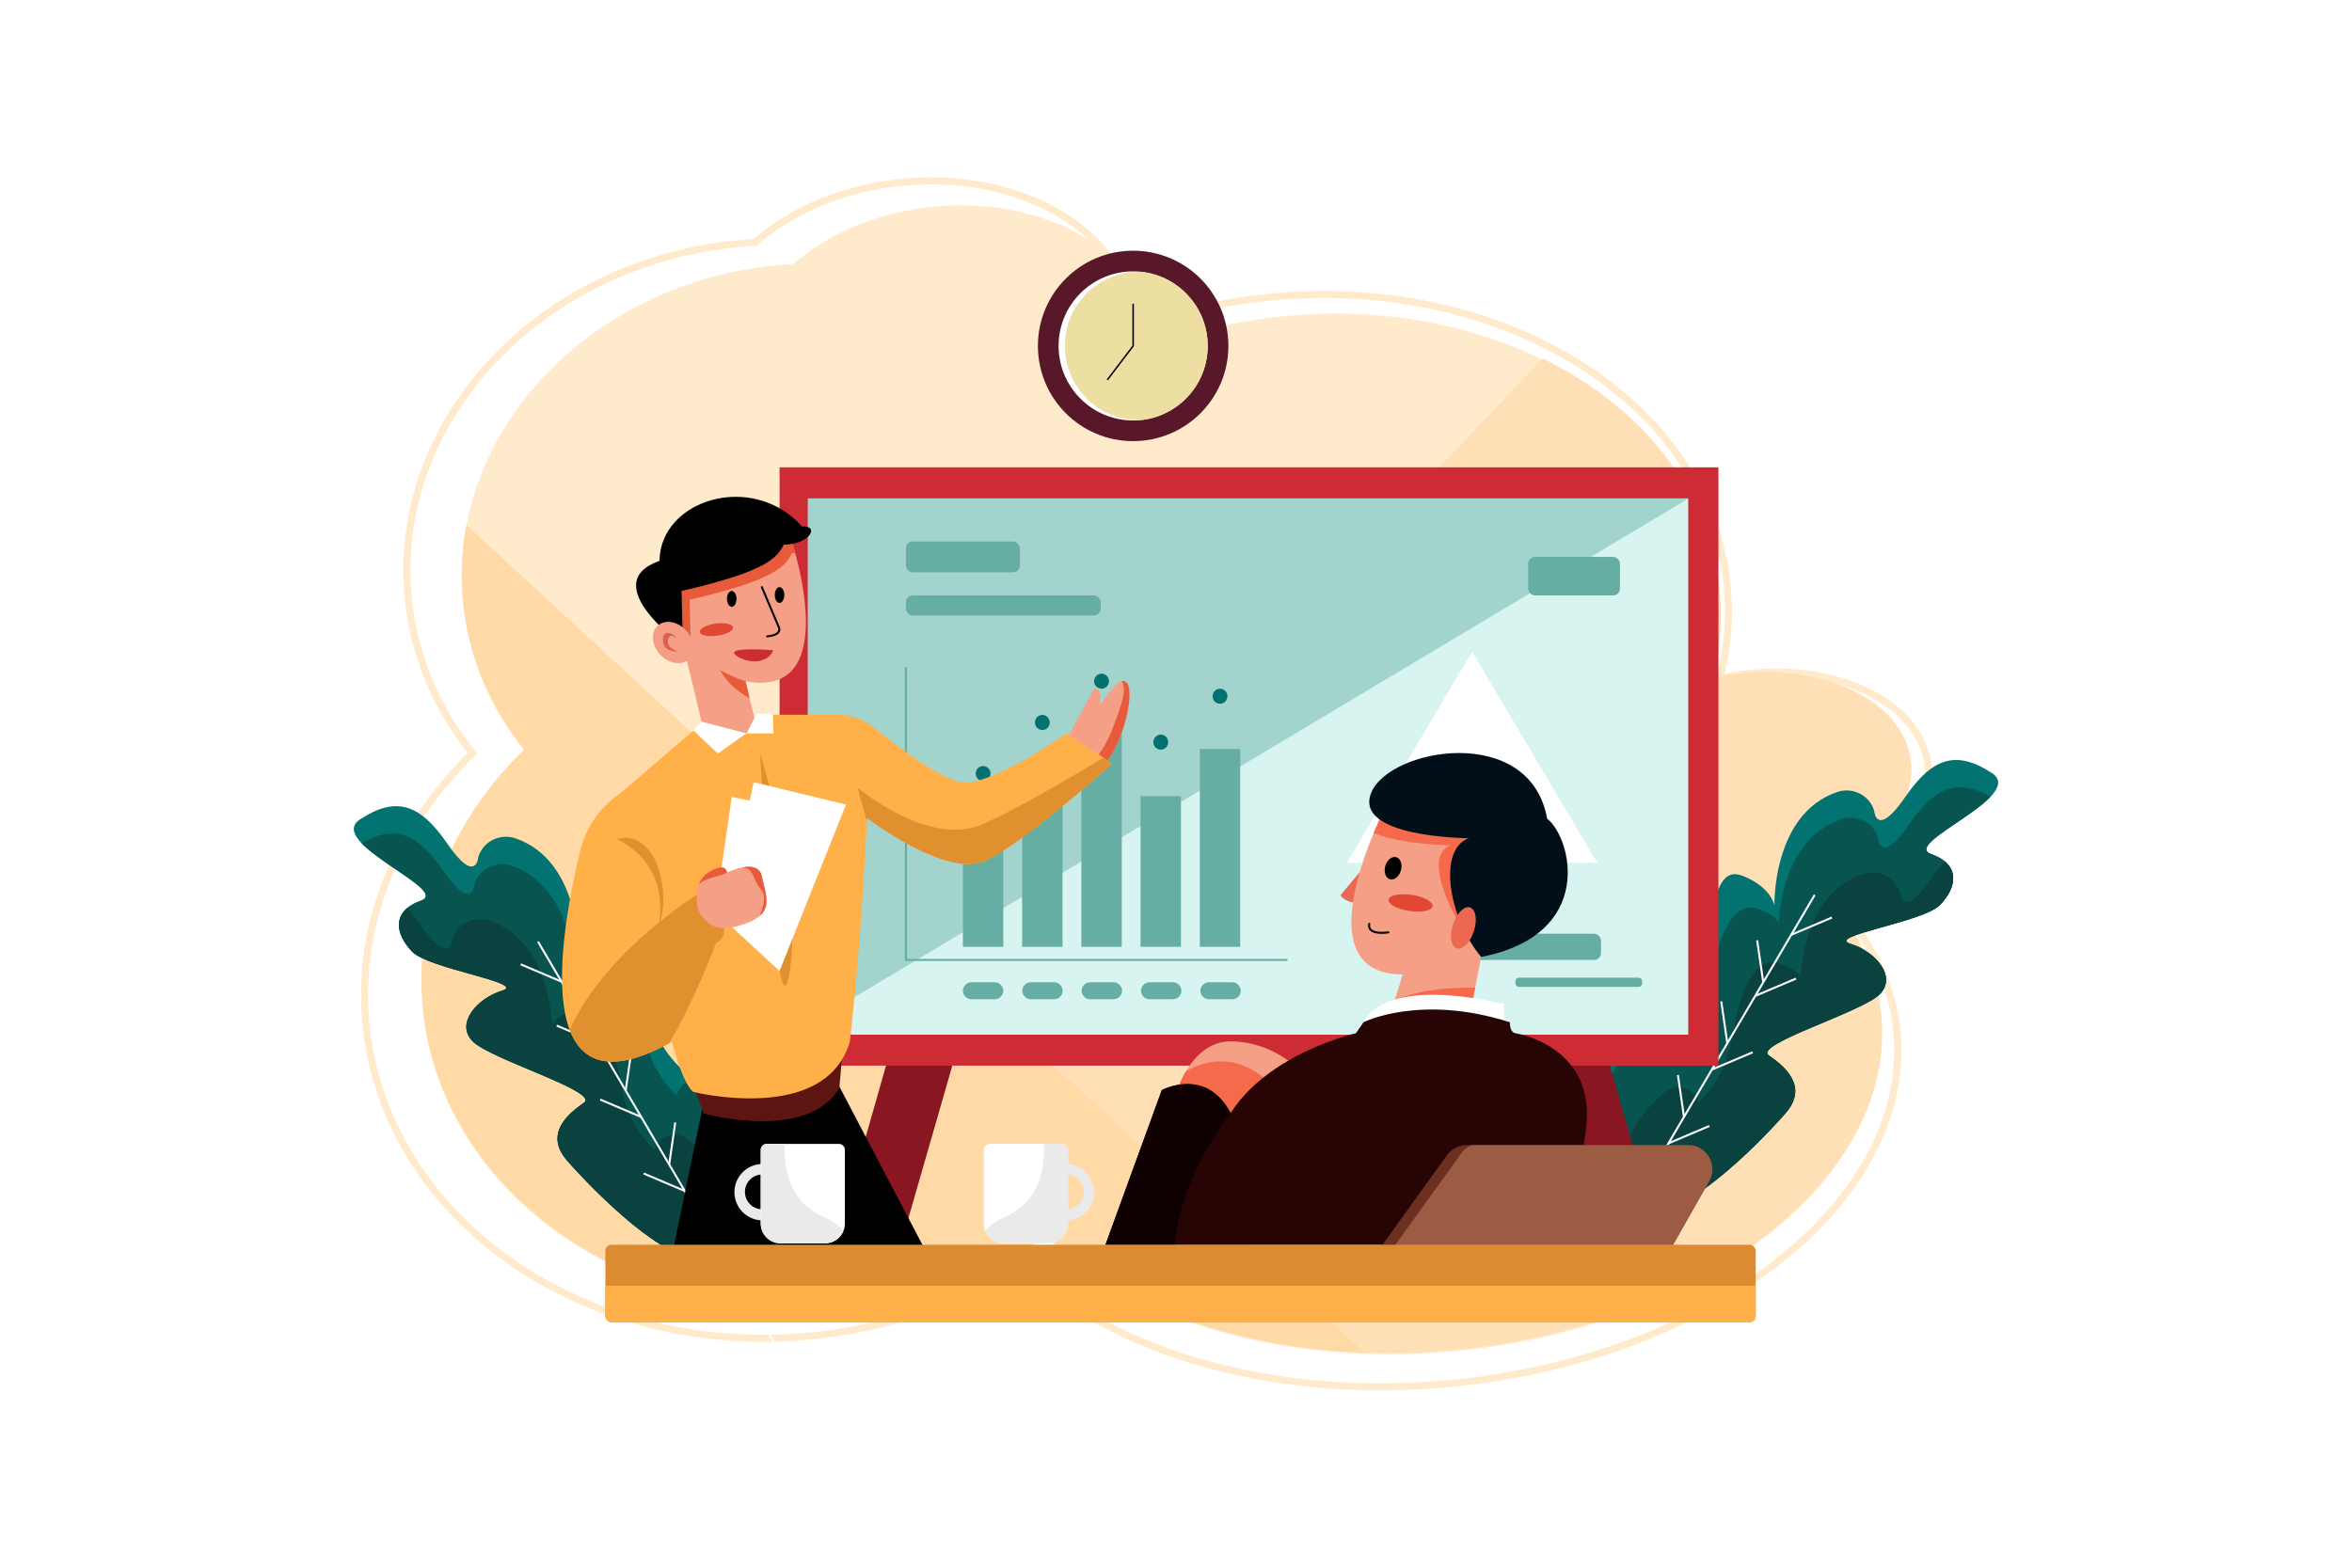<svg xmlns="http://www.w3.org/2000/svg" xmlns:xlink="http://www.w3.org/1999/xlink" viewBox="0 0 4680 3120"><defs><style>.cls-1,.cls-12,.cls-21,.cls-31,.cls-4,.cls-54{fill:none;}.cls-2{fill:#fff;}.cls-3{fill:#ffeacb;}.cls-4{stroke:#ffeacb;stroke-width:14px;}.cls-12,.cls-21,.cls-31,.cls-4,.cls-54{stroke-miterlimit:10;}.cls-5{clip-path:url(#clip-path);}.cls-6{fill:#ffe0b6;}.cls-7{fill:#ffd9a6;}.cls-8{fill:#027370;}.cls-9{clip-path:url(#clip-path-2);}.cls-10{fill:#085450;}.cls-11{fill:#09423e;}.cls-12{stroke:#fff;}.cls-12,.cls-21,.cls-31{stroke-width:4px;}.cls-13{clip-path:url(#clip-path-3);}.cls-14{fill:#891621;}.cls-15{fill:#cd2c35;}.cls-16{fill:#a3d3cd;}.cls-17{clip-path:url(#clip-path-4);}.cls-18{fill:#d7f4f0;}.cls-19{fill:#66ada4;}.cls-20{fill:#01726f;}.cls-21{stroke:#66ada4;}.cls-22{fill:#50a097;}.cls-23{fill:#f69f87;}.cls-24{clip-path:url(#clip-path-5);}.cls-25{fill:#e85b3a;}.cls-26{fill:#5e1410;}.cls-27{fill:#ffb048;}.cls-28{fill:#e0902f;}.cls-29{clip-path:url(#clip-path-6);}.cls-30{clip-path:url(#clip-path-7);}.cls-31,.cls-54{stroke:#000;}.cls-31{stroke-linecap:round;}.cls-32{clip-path:url(#clip-path-8);}.cls-33{fill:#e14833;}.cls-34{fill:#f69d85;}.cls-35{fill:#da5f4d;}.cls-36{fill:#eaeaea;}.cls-37{clip-path:url(#clip-path-9);}.cls-38{clip-path:url(#clip-path-10);}.cls-39{clip-path:url(#clip-path-11);}.cls-40{fill:#f46a4a;}.cls-41{fill:#eb6851;}.cls-42{clip-path:url(#clip-path-12);}.cls-43{fill:#020f19;}.cls-44{fill:#280505;}.cls-45{fill:#0f0101;}.cls-46{clip-path:url(#clip-path-14);}.cls-47{fill:#6b3020;}.cls-48{fill:#9b5c43;}.cls-49{clip-path:url(#clip-path-15);}.cls-50{fill:#dd8b31;}.cls-51{fill:#591829;}.cls-52{clip-path:url(#clip-path-16);}.cls-53{fill:#eddea2;}.cls-54{stroke-width:3px;}</style><clipPath id="clip-path"><path class="cls-1" d="M3802.43,1516c-11.75-115-162.47-193.79-336.65-176a479.13,479.13,0,0,0-58.13,9.56,501.25,501.25,0,0,0,13.85-177.82c-35.38-346.26-425-590.09-870.19-544.6a1022.3,1022.3,0,0,0-253.15,58.61q-.22-8.36-1.08-16.76c-17-166.71-214.78-283.06-441.68-259.88-110.81,11.32-208.08,53.83-276.62,113.79q-18.51,1-37.17,2.9c-376.48,38.47-654.07,339.94-620,673.35,11.22,109.82,54.85,209.4,121.78,292.21C901,1629.09,821.84,1814,841.7,2008.31c37.64,368.42,416.83,631.47,846.93,587.52,147.66-15.08,282.13-64.4,393.53-137.56,168.8,167.85,480.22,262.2,824.15,227.06,494.67-50.54,869.3-349.83,836.74-668.47-10.77-105.4-64.76-199.71-150.08-276.91C3723.12,1701.8,3812.18,1611.42,3802.43,1516Z"/></clipPath><clipPath id="clip-path-2"><path class="cls-1" d="M3252.31,2402.68s-187.26-221.75,7.34-391c22.71-19.76,58.4-10.49,68,18,.34,1,.49,1.57.49,1.57s51.29-42,65.55-124.38,15.73-186,72.95-164.15,64.1,59,64.1,59-4.7-181.1,124.64-225.41c26.94-9.24,57,2.27,70,27.6,4.16,8.09,4.46,13.23,4.46,13.23s6.14,49.07,60.81-30.47,102.14-94.24,172.69-48.25-180.82,139.84-120.75,161.19,50.88,67.36,17.36,101.63-229.27,61.69-177.66,77.23c47.56,14.32,93.08,64,58.39,99.93s-253.16,100.09-221,122.19,79.43,62.06,33.12,115S3326.14,2458.4,3252.31,2402.68Z"/></clipPath><clipPath id="clip-path-3"><path class="cls-1" d="M1430.36,2497.93s187.94-222.57-7.37-392.47c-22.79-19.83-58.62-10.53-68.3,18.09-.34,1-.49,1.58-.49,1.58s-51.47-42.15-65.79-124.84-15.79-186.71-73.22-164.75-64.33,59.22-64.33,59.22,4.72-181.76-125.09-226.24c-27-9.26-57.22,2.28-70.28,27.71-4.17,8.12-4.48,13.27-4.48,13.27s-6.16,49.25-61-30.58-102.52-94.59-173.33-48.43,181.49,140.36,121.2,161.79-51.07,67.61-17.42,102,230.11,61.92,178.31,77.52c-47.73,14.37-93.42,64.2-58.61,100.3s254.1,100.45,221.83,122.63-79.73,62.3-33.24,115.38S1356.26,2553.86,1430.36,2497.93Z"/></clipPath><clipPath id="clip-path-4"><rect class="cls-1" x="1607.26" y="991.78" width="1751.66" height="1067.45"/></clipPath><clipPath id="clip-path-5"><path class="cls-1" d="M2108.24,1496.45,2175,1374.6a6.58,6.58,0,0,1,11.81.51c2.36,5.45,3.92,13.27,1.77,23.63-4.76,22.84,34.24-60.88,53.27-40s-11.7,149.42-68.5,186.46C2063.9,1616.6,2108.24,1496.45,2108.24,1496.45Z"/></clipPath><clipPath id="clip-path-6"><path class="cls-1" d="M1379.89,1453.92l-146.14,125.55a191.74,191.74,0,0,0-79.16,113.64c-40.4,165.94-105.79,542.29,182.49,380.13,23.78,91.33,42.81,99.89,42.81,99.89s262.57,65.64,311.09-99.89c22.83-194.07,34.24-445.22,34.24-445.22s157,119.86,234,85.62,254-194.08,254-194.08l-91.33-59.93s-148.41,105.6-208.34,97c-42.52-6.08-128.14-71.05-174.3-108.29a116.46,116.46,0,0,0-73.14-25.85H1515.93l-30.44,37.1Z"/></clipPath><clipPath id="clip-path-7"><path class="cls-1" d="M1574.91,1076.24s106.55,315.84-91.33,279.69c11.42,49.47,20.93,85.62,20.93,85.62s-41.86,55.18-102.74,24.74c-13.32-72.3-64.69-264.47-64.69-264.47l91.33-125.58S1521.64,1032.48,1574.91,1076.24Z"/></clipPath><clipPath id="clip-path-8"><path class="cls-1" d="M1390.35,1814.48s-17.12-55.18,19-78,37.1,0,37.1,0,61.84-30.45,69.45,7.61,26.64,72.3-30.44,93.23S1409.38,1843,1390.35,1814.48Z"/></clipPath><clipPath id="clip-path-9"><path class="cls-1" d="M1969.54,2276.57H2113a12,12,0,0,1,12,12v146.38a39.5,39.5,0,0,1-39.5,39.5H1997a39.5,39.5,0,0,1-39.5-39.5V2288.57a12,12,0,0,1,12-12Z"/></clipPath><clipPath id="clip-path-10"><path class="cls-1" d="M1553.21,2276.57h88.44a39.5,39.5,0,0,1,39.5,39.5v146.38a12,12,0,0,1-12,12H1525.71a12,12,0,0,1-12-12V2316.07a39.5,39.5,0,0,1,39.5-39.5Z" transform="translate(3194.85 4751.02) rotate(180)"/></clipPath><clipPath id="clip-path-11"><path class="cls-1" d="M2336.45,2186.69s28.54-114.16,112.26-114.16,137,57.08,137,57.08L2443,2234.26Z"/></clipPath><clipPath id="clip-path-12"><path class="cls-1" d="M2758.85,1602.57s-176.95,336.77,32.34,336.77l-22.83,72.3h157.92l40-204.53,13.32-181.71S2842.56,1581.64,2758.85,1602.57Z"/></clipPath><clipPath id="clip-path-14"><path class="cls-1" d="M2695.8,2553.85l183.49-254.94a48.09,48.09,0,0,1,39-20h440.78c36.85,0,60,39.75,41.81,71.8l-115.27,203.13Z"/></clipPath><clipPath id="clip-path-15"><rect class="cls-1" x="1204.58" y="2477.27" width="2288.92" height="154.12" rx="12"/></clipPath><clipPath id="clip-path-16"><circle class="cls-1" cx="2254.73" cy="688.44" r="148.36"/></clipPath></defs><title>10</title><g id="_10" data-name="10"><rect id="_10-2" data-name="10" class="cls-2" width="4680" height="3120"/><path class="cls-3" d="M3802.43,1518.5c-11.75-115-162.47-193.79-336.65-176a477.18,477.18,0,0,0-58.13,9.57,501.26,501.26,0,0,0,13.85-177.82c-35.38-346.27-425-590.09-870.19-544.6a1021.85,1021.85,0,0,0-253.15,58.61c-.15-5.58-.51-11.16-1.08-16.77-17-166.71-214.78-283.06-441.68-259.87-110.81,11.32-208.08,53.83-276.62,113.78q-18.51,1-37.17,2.9c-376.48,38.47-654.07,339.94-620,673.36,11.22,109.81,54.85,209.4,121.78,292.2-142.38,137.75-221.55,322.6-201.69,517,37.64,368.43,416.83,631.47,846.93,587.53,147.66-15.09,282.13-64.4,393.53-137.57,168.8,167.86,480.22,262.21,824.15,227.07,494.67-50.55,869.3-349.83,836.74-668.47-10.77-105.4-64.76-199.71-150.08-276.92C3723.12,1704.33,3812.18,1614,3802.43,1518.5Z"/><path class="cls-4" d="M3836.38,1524.92c-12.33-120.7-170.54-203.41-353.36-184.73a504.79,504.79,0,0,0-61,10,526.57,526.57,0,0,0,14.53-186.64c-37.14-363.46-446.08-619.39-913.4-571.65a1073.28,1073.28,0,0,0-265.71,61.52q-.25-8.76-1.14-17.59c-17.88-175-225.44-297.12-463.61-272.78-116.31,11.88-218.41,56.5-290.36,119.43q-19.41,1.07-39,3.05C1068.13,526,776.76,842.39,812.52,1192.36c11.78,115.27,57.58,219.79,127.83,306.71C790.9,1643.65,707.8,1837.69,728.65,2041.7c39.51,386.72,437.52,662.83,889,616.7,155-15.84,296.14-67.6,413.07-144.4,177.19,176.19,504.06,275.22,865.07,238.34,519.24-53.05,912.46-367.2,878.29-701.66-11.31-110.64-68-209.63-157.53-290.67C3753.14,1720,3846.62,1625.11,3836.38,1524.92Z"/><g class="cls-5"><polygon class="cls-6" points="3200.02 576.31 1192.28 2687.59 3426.05 2971.71 3831.39 2866.9 4073.83 1674.89 3903.36 921.04 3200.02 576.31"/><polygon class="cls-7" points="870.29 991.75 2843.93 2810.08 771.79 2801.24 741.49 1400.87 870.29 991.75"/></g><path class="cls-8" d="M3252.31,2402.68s-187.26-221.75,7.34-391c22.71-19.76,58.4-10.49,68,18,.34,1,.49,1.57.49,1.57s51.29-42,65.55-124.38,15.73-186,72.95-164.15,64.1,59,64.1,59-4.7-181.1,124.64-225.41c26.94-9.24,57,2.27,70,27.6,4.16,8.09,4.46,13.23,4.46,13.23s6.14,49.07,60.81-30.47,102.14-94.24,172.69-48.25-180.82,139.84-120.75,161.19,50.88,67.36,17.36,101.63-229.27,61.69-177.66,77.23c47.56,14.32,93.08,64,58.39,99.93s-253.16,100.09-221,122.19,79.43,62.06,33.12,115S3326.14,2458.4,3252.31,2402.68Z"/><g class="cls-9"><path class="cls-10" d="M3260.14,2456.93s-187.26-221.75,7.33-391c22.72-19.76,58.41-10.49,68.05,18,.34,1,.49,1.57.49,1.57s51.29-42,65.55-124.38,41.62-173.71,98.84-151.82,38.21,46.68,38.21,46.68-4.7-181.1,124.63-225.41c27-9.23,57,2.27,70,27.6,4.16,8.09,4.46,13.23,4.46,13.23s6.14,49.07,60.8-30.47,102.15-94.24,172.7-48.25-46.71,108.86,13.36,130.22-83.23,98.33-116.75,132.6-101.81,51-50.2,66.56c47.56,14.32-34.39,74.64-69.07,110.6s-185.4,92.32-153.25,114.42,11.67,69.83-34.64,122.72S3334,2512.65,3260.14,2456.93Z"/><path class="cls-11" d="M3303.71,2565.83s-187.25-221.76,7.34-391c22.71-19.76,58.41-10.5,68,18,.34,1,.49,1.58.49,1.58s51.29-42,65.55-124.38,41.62-173.71,98.83-151.83,38.21,46.68,38.21,46.68-4.7-181.09,124.64-225.41c26.94-9.23,57,2.27,70,27.61,4.15,8.09,4.46,13.22,4.46,13.22s6.14,49.07,60.8-30.46,102.15-94.25,172.7-48.25-46.71,108.86,13.36,130.21-83.23,98.34-116.75,132.61-101.82,51-50.2,66.56c47.55,14.31-34.39,74.64-69.07,110.6s-185.41,92.32-153.25,114.42,11.67,69.83-34.64,122.72S3377.54,2621.55,3303.71,2565.83Z"/></g><line class="cls-12" x1="3610.9" y1="1781" x2="3125.49" y2="2605.64"/><line class="cls-12" x1="3496.38" y1="1871.43" x2="3508.41" y2="1954.35"/><line class="cls-12" x1="3424.95" y1="1992.93" x2="3436.97" y2="2075.85"/><line class="cls-12" x1="3338.71" y1="2139.6" x2="3350.74" y2="2222.52"/><line class="cls-12" x1="3645.18" y1="1826.07" x2="3564.19" y2="1860.44"/><line class="cls-12" x1="3573.74" y1="1947.57" x2="3492.75" y2="1981.94"/><line class="cls-12" x1="3487.51" y1="2094.24" x2="3406.52" y2="2128.61"/><line class="cls-12" x1="3401.27" y1="2240.91" x2="3320.28" y2="2275.28"/><path class="cls-8" d="M1430.36,2497.93s187.94-222.57-7.37-392.47c-22.79-19.83-58.62-10.53-68.3,18.09-.34,1-.49,1.58-.49,1.58s-51.47-42.15-65.79-124.84-15.79-186.71-73.22-164.75-64.33,59.22-64.33,59.22,4.72-181.76-125.09-226.24c-27-9.26-57.22,2.28-70.28,27.71-4.17,8.12-4.48,13.27-4.48,13.27s-6.16,49.25-61-30.58-102.52-94.59-173.33-48.43,181.49,140.36,121.2,161.79-51.07,67.61-17.42,102,230.11,61.92,178.31,77.52c-47.73,14.37-93.42,64.2-58.61,100.3s254.1,100.45,221.83,122.63-79.73,62.3-33.24,115.38S1356.26,2553.86,1430.36,2497.93Z"/><g class="cls-13"><path class="cls-10" d="M1422.5,2552.38s188-222.57-7.36-392.47c-22.8-19.83-58.63-10.53-68.3,18.09-.34,1-.49,1.58-.49,1.58s-51.48-42.15-65.8-124.84-41.77-174.34-99.19-152.38-38.36,46.85-38.36,46.85,4.72-181.76-125.09-226.24c-27-9.26-57.21,2.28-70.28,27.71-4.17,8.12-4.47,13.27-4.47,13.27s-6.17,49.25-61-30.58-102.52-94.59-173.33-48.43,46.88,109.27-13.41,130.7,83.54,98.7,117.18,133.1,102.19,51.2,50.39,66.8c-47.74,14.37,34.51,74.91,69.32,111s186.08,92.66,153.81,114.84-11.71,70.09,34.77,123.17S1348.4,2608.31,1422.5,2552.38Z"/><path class="cls-11" d="M1378.76,2661.68s188-222.58-7.36-392.47c-22.8-19.83-58.63-10.54-68.3,18.09-.34,1-.49,1.58-.49,1.58s-51.48-42.15-65.79-124.84-41.77-174.35-99.2-152.38-38.35,46.85-38.35,46.85,4.71-181.76-125.1-226.24c-27-9.27-57.21,2.28-70.27,27.7-4.18,8.13-4.48,13.28-4.48,13.28s-6.16,49.25-61-30.58-102.52-94.59-173.33-48.43,46.88,109.27-13.41,130.7,83.54,98.7,117.18,133.09,102.19,51.21,50.39,66.8c-47.74,14.38,34.51,74.92,69.32,111s186.09,92.65,153.81,114.83-11.71,70.1,34.77,123.18S1304.66,2717.6,1378.76,2661.68Z"/></g><line class="cls-12" x1="1070.45" y1="1873.96" x2="1557.65" y2="2701.64"/><line class="cls-12" x1="1185.39" y1="1964.72" x2="1173.31" y2="2047.95"/><line class="cls-12" x1="1257.08" y1="2086.67" x2="1245.01" y2="2169.89"/><line class="cls-12" x1="1343.63" y1="2233.88" x2="1331.56" y2="2317.1"/><line class="cls-12" x1="1036.04" y1="1919.19" x2="1117.33" y2="1953.69"/><line class="cls-12" x1="1107.74" y1="2041.14" x2="1189.03" y2="2075.64"/><line class="cls-12" x1="1194.29" y1="2188.35" x2="1275.58" y2="2222.85"/><line class="cls-12" x1="1280.84" y1="2335.56" x2="1362.13" y2="2370.06"/><polygon class="cls-14" points="1751.8 2618.09 1629.91 2587.89 2039.4 1150.81 2163.88 1186.27 1751.8 2618.09"/><polygon class="cls-14" points="3207.92 2607.3 3335.2 2583.57 2926.79 1150.81 2802.31 1186.27 3207.92 2607.3"/><rect class="cls-15" x="1551.18" y="930.06" width="1868.15" height="1190.79"/><rect class="cls-16" x="1607.26" y="991.78" width="1751.66" height="1067.45"/><g class="cls-17"><polygon class="cls-18" points="1439.46 2140.35 3534.87 887.32 3502.21 2310.5 1439.46 2140.35"/></g><rect class="cls-19" x="1802.59" y="1077.66" width="226.83" height="61.35" rx="13.55"/><rect class="cls-19" x="1802.59" y="1185.02" width="387.51" height="39.88" rx="13.55"/><rect class="cls-19" x="3040.73" y="1108.34" width="182.73" height="76.68" rx="13.55"/><rect class="cls-19" x="2933.61" y="1858.32" width="252.04" height="52.15" rx="13.55"/><rect class="cls-19" x="3015.52" y="1945.74" width="252.04" height="18.4" rx="6.77"/><rect class="cls-19" x="1916.01" y="1653.61" width="80.35" height="230.78"/><rect class="cls-19" x="2033.85" y="1584.51" width="80.35" height="299.88"/><rect class="cls-19" x="2151.7" y="1458.04" width="80.35" height="426.35"/><rect class="cls-19" x="2269.54" y="1584.51" width="80.35" height="299.88"/><rect class="cls-19" x="2387.39" y="1490.63" width="80.35" height="393.76"/><ellipse class="cls-20" cx="1956.18" cy="1539.53" rx="14.73" ry="14.99"/><ellipse class="cls-20" cx="2074.03" cy="1437.83" rx="14.73" ry="14.99"/><ellipse class="cls-20" cx="2191.87" cy="1355.69" rx="14.73" ry="14.99"/><ellipse class="cls-20" cx="2309.72" cy="1476.94" rx="14.73" ry="14.99"/><ellipse class="cls-20" cx="2427.56" cy="1385.67" rx="14.73" ry="14.99"/><line class="cls-20" x1="1982.17" y1="1514.77" x2="2046.75" y2="1462.62"/><line class="cls-20" x1="2103.46" y1="1415.08" x2="2163.32" y2="1370.6"/><line class="cls-20" x1="2220.03" y1="1370.6" x2="2281.46" y2="1445.75"/><line class="cls-20" x1="2341.32" y1="1458.02" x2="2401.18" y2="1407.41"/><polyline class="cls-21" points="1802.59 1327.66 1802.59 1910.46 2561.86 1910.46"/><polygon class="cls-2" points="2929.17 1297.15 2679.97 1717.38 3178.36 1717.38 2929.17 1297.15"/><line class="cls-22" x1="2778.99" y1="1547.22" x2="3079.21" y2="1547.23"/><path class="cls-19" d="M1979,1988.68h-45.68a17.15,17.15,0,0,1-17.33-16.87h0a17.15,17.15,0,0,1,17.33-16.87H1979a17.15,17.15,0,0,1,17.33,16.87h0A17.15,17.15,0,0,1,1979,1988.68Z"/><path class="cls-19" d="M2097.16,1988.68h-45.68a17.15,17.15,0,0,1-17.33-16.87h0a17.15,17.15,0,0,1,17.33-16.87h45.68a17.15,17.15,0,0,1,17.33,16.87h0A17.15,17.15,0,0,1,2097.16,1988.68Z"/><path class="cls-19" d="M2215.3,1988.68h-45.68a17.15,17.15,0,0,1-17.33-16.87h0a17.15,17.15,0,0,1,17.33-16.87h45.68a17.15,17.15,0,0,1,17.33,16.87h0A17.15,17.15,0,0,1,2215.3,1988.68Z"/><path class="cls-19" d="M2333.45,1988.68h-45.68a17.15,17.15,0,0,1-17.33-16.87h0a17.15,17.15,0,0,1,17.33-16.87h45.68a17.15,17.15,0,0,1,17.32,16.87h0A17.15,17.15,0,0,1,2333.45,1988.68Z"/><path class="cls-19" d="M2451.59,1988.68h-45.68a17.15,17.15,0,0,1-17.33-16.87h0a17.15,17.15,0,0,1,17.33-16.87h45.68a17.15,17.15,0,0,1,17.33,16.87h0A17.15,17.15,0,0,1,2451.59,1988.68Z"/><path class="cls-23" d="M2108.24,1496.45,2175,1374.6a6.58,6.58,0,0,1,11.81.51c2.36,5.45,3.92,13.27,1.77,23.63-4.76,22.84,34.24-60.88,53.27-40s-11.7,149.42-68.5,186.46C2063.9,1616.6,2108.24,1496.45,2108.24,1496.45Z"/><g class="cls-24"><path class="cls-25" d="M2213.44,1348.56s37.75-6.47,16.18,57.17S2187.71,1536.24,2103,1547s-22.19,55-22.19,55L2248,1535.16,2311.6,1355Z"/></g><polygon points="1401.77 2185.5 1338.98 2489.93 1846.99 2499.44 1666.24 2155.06 1401.77 2185.5"/><path class="cls-26" d="M1379.89,2158.86l20,57.08s205.49,58,270.18-50.42l7.61-87.52Z"/><path class="cls-27" d="M1379.89,1453.92l-146.14,125.55a191.74,191.74,0,0,0-79.16,113.64c-40.4,165.94-105.79,542.29,182.49,380.13,23.78,91.33,42.81,99.89,42.81,99.89s262.57,65.64,311.09-99.89c22.83-194.07,34.24-445.22,34.24-445.22s157,119.86,234,85.62,254-194.08,254-194.08l-91.33-59.93s-148.41,105.6-208.34,97c-42.52-6.08-128.14-71.05-174.3-108.29a116.46,116.46,0,0,0-73.14-25.85H1515.93l-30.44,37.1Z"/><path class="cls-28" d="M1512.35,1499.57s84.13,264.26,59.32,432.52S1512.35,1499.57,1512.35,1499.57Z"/><g class="cls-29"><path class="cls-28" d="M1118.65,2095s22.65-151,272.89-318.19c85.21,83,33.44,99.23,33.44,99.23s-70.11,192-153.16,285.84-153.17-44.23-153.17-44.23"/><path class="cls-28" d="M1741,1694.8l-34.51-127.28s142.37,120.81,250.23,72.27,291.23-164,291.23-164l23.73,80.89-358.1,295.54Z"/></g><path class="cls-23" d="M1574.91,1076.24s106.55,315.84-91.33,279.69c11.42,49.47,20.93,85.62,20.93,85.62s-41.86,55.18-102.74,24.74c-13.32-72.3-64.69-264.47-64.69-264.47l91.33-125.58S1521.64,1032.48,1574.91,1076.24Z"/><g class="cls-30"><path class="cls-25" d="M1372.28,1193.39l2.8,109.17s-174-124.39-46.56-169.11c1-121.77,184.56-178.85,283.5-68.49,36.15-1.91,15.22,36.15-36.15,36.15C1562.55,1125.84,1546.38,1153.43,1372.28,1193.39Z"/><path class="cls-25" d="M1432.53,1333.46s84.13,50.7,143.45,21.57-63.63,42.07-63.63,42.07S1461.65,1385.24,1432.53,1333.46Z"/></g><path d="M1356.11,1176.13l2.79,109.17s-174-124.39-46.56-169.1c1-121.78,184.56-178.86,283.5-68.5,36.15-1.9,15.22,36.15-36.15,36.15C1546.37,1108.59,1530.2,1136.17,1356.11,1176.13Z"/><path class="cls-31" d="M1515.93,1168.52l34.25,80.86s6.66,14.27-23.79,17.13"/><path class="cls-15" d="M1538.76,1294.1s-93.23-7.61-76.11,8.56S1525.44,1325.49,1538.76,1294.1Z"/><ellipse cx="1551.13" cy="1184.22" rx="9.51" ry="15.7"/><ellipse cx="1456" cy="1191.83" rx="9.51" ry="15.7"/><polygon class="cls-2" points="1395.62 1436.23 1485.24 1459.49 1428.41 1499.59 1379.89 1453.92 1395.62 1436.23"/><polygon class="cls-2" points="1505.87 1419.75 1485.49 1459.63 1538.76 1459.63 1538.23 1421.91 1505.87 1419.75"/><polygon class="cls-2" points="1424.6 1804.01 1455.99 1586.16 1551.13 1605.18 1499.76 1804.01 1424.6 1804.01"/><polygon class="cls-2" points="1439.82 1829.7 1551.13 1932.44 1683.37 1601.38 1499.76 1556.66 1439.82 1829.7"/><path class="cls-23" d="M1390.35,1814.48s-17.12-55.18,19-78,37.1,0,37.1,0,61.84-30.45,69.45,7.61,26.64,72.3-30.44,93.23S1409.38,1843,1390.35,1814.48Z"/><g class="cls-32"><path class="cls-25" d="M1504.8,1837.17s27-48.53,9.7-66.87-13.28-43.5-38.46-43.86-14.39-.36-29.49,10.42c-13.28,9.49-76.58,9.71-66.87,57.17s-9.71-77.66-9.71-77.66l73.34-17.26,61.49,10.79,31.27,25.88,8.63,60.41Z"/></g><ellipse class="cls-33" cx="1425.44" cy="1253.21" rx="33.27" ry="12.18" transform="translate(-157.94 206.63) rotate(-7.86)"/><ellipse class="cls-34" cx="1339.48" cy="1278.57" rx="35.27" ry="45.46" transform="translate(-511.95 1244.24) rotate(-42.6)"/><path class="cls-35" d="M1345.81,1270.73s-12.1-14.28-16.51,2.2,19.82,24.15,19.82,24.15-15.41,0-24.22-7.68c-8.16-7.13-8.8-30.75,4.4-29.65S1345.81,1270.73,1345.81,1270.73Z"/><path class="cls-28" d="M1227.59,1670s108.94,44.22,82,176.89C1339.77,1770.3,1300.94,1647.34,1227.59,1670Z"/><path class="cls-36" d="M2121.17,2316.53a56.13,56.13,0,1,0,56.13,56.13A56.13,56.13,0,0,0,2121.17,2316.53Zm.55,90.24a34.67,34.67,0,1,1,34.67-34.67A34.66,34.66,0,0,1,2121.72,2406.77Z"/><path class="cls-2" d="M1969.54,2276.57H2113a12,12,0,0,1,12,12v146.38a39.5,39.5,0,0,1-39.5,39.5H1997a39.5,39.5,0,0,1-39.5-39.5V2288.57a12,12,0,0,1,12-12Z"/><g class="cls-37"><path class="cls-36" d="M2073.22,2248.12s29.13,128.36-71.19,172.58,0,85.21,0,85.21l154.25-24.81,10.78-212.48Z"/></g><path class="cls-36" d="M1461.38,2372.66a56.13,56.13,0,1,0,56.13-56.13A56.13,56.13,0,0,0,1461.38,2372.66Zm20.91-.56a34.67,34.67,0,1,1,34.67,34.67A34.67,34.67,0,0,1,1482.29,2372.1Z"/><path class="cls-2" d="M1553.21,2276.57h88.44a39.5,39.5,0,0,1,39.5,39.5v146.38a12,12,0,0,1-12,12H1525.71a12,12,0,0,1-12-12V2316.07a39.5,39.5,0,0,1,39.5-39.5Z" transform="translate(3194.85 4751.02) rotate(180)"/><g class="cls-38"><path class="cls-36" d="M1565.46,2248.12s-29.12,128.36,71.19,172.58,0,85.21,0,85.21l-154.24-24.81-10.79-212.48Z"/></g><path class="cls-23" d="M2336.45,2186.69s28.54-114.16,112.26-114.16,137,57.08,137,57.08L2443,2234.26Z"/><g class="cls-39"><path class="cls-40" d="M2274.92,2211.45s116.49-176.89,250.24-58.24-114.33,176.89-114.33,176.89Z"/></g><path class="cls-41" d="M2724.6,1712.92l-57.08,68.5s3.8,11.42,28.54,15.22S2724.6,1712.92,2724.6,1712.92Z"/><path class="cls-23" d="M2758.85,1602.57s-176.95,336.77,32.34,336.77l-22.83,72.3h157.92l40-204.53,13.32-181.71S2842.56,1581.64,2758.85,1602.57Z"/><g class="cls-42"><path class="cls-40" d="M2712.84,2056.13s4.31-88.44,209.25-90.6,32.36,151,32.36,151Z"/></g><g class="cls-42"><path class="cls-40" d="M2886.88,1682.23s-230.22-1-194.07-90.37,315.84-138.9,350.09,51.37c49.47,39,146.34,233.72-82,278.08C2896.23,1843.88,2824.09,1705.06,2886.88,1682.23Z"/></g><path class="cls-43" d="M2922.48,1668.21s-230.23-1-194.08-90.38,315.85-138.89,350.1,51.38c49.47,39,97,230.94-131.29,275.29C2882.52,1827.08,2859.69,1691,2922.48,1668.21Z"/><ellipse class="cls-41" cx="2908.21" cy="1838.5" rx="42.81" ry="21.88" transform="matrix(0.31, -0.95, 0.95, 0.31, 263.77, 4039.57)"/><path class="cls-31" d="M2724.6,1838.5s-7.61,22.83,38.05,17.12"/><ellipse cx="2772.17" cy="1728.14" rx="22.83" ry="16.17" transform="translate(355.1 3925.69) rotate(-74.22)"/><path class="cls-2" d="M2713.18,2034.48s30.45-93.24,279.7-36.16v36.16L2853,2133.41Z"/><path class="cls-44" d="M3156.5,2241.87c-17.11,161.72-102.73,235.93-102.73,235.93H2199.46l112.25-308.23s87.11-47.34,136.63,45c.13.22.25.44.37.67,76.11-119.87,249.25-158.87,249.25-158.87l15.22-21.89s112.27-57.08,291.11,0c0,21.89,11.42,21.89,11.42,21.89S3173.63,2080.14,3156.5,2241.87Z"/><path class="cls-45" d="M2448.34,2214.56c-50.84,70.29-102.75,164.39-110.87,263.24h-138l112.25-308.23S2398.82,2122.23,2448.34,2214.56Z"/><ellipse class="cls-33" cx="2806.62" cy="1796.87" rx="16.21" ry="44.28" transform="translate(615.24 4307.59) rotate(-81.51)"/><g class="cls-46"><path class="cls-47" d="M2695.8,2553.85l183.49-254.94a48.09,48.09,0,0,1,39-20h440.78c36.85,0,60,39.75,41.81,71.8l-115.27,203.13Z"/><path class="cls-48" d="M2723.85,2550.62l183.49-254.95a48.07,48.07,0,0,1,39-20h440.77c36.86,0,60,39.75,41.82,71.8l-115.27,203.14Z"/></g><g class="cls-49"><rect class="cls-50" x="1204.58" y="2477.27" width="2288.92" height="154.12" rx="12"/><rect class="cls-27" x="1118.65" y="2558.76" width="2500.22" height="116.49"/></g><circle class="cls-51" cx="2254.73" cy="688.44" r="189.5"/><circle class="cls-2" cx="2254.73" cy="688.44" r="148.36"/><g class="cls-52"><circle class="cls-53" cx="2266.48" cy="688.44" r="147.63" transform="translate(177.04 1804.28) rotate(-45)"/></g><polyline class="cls-54" points="2254.73 604.71 2254.73 688.44 2203.32 756.01"/></g></svg>